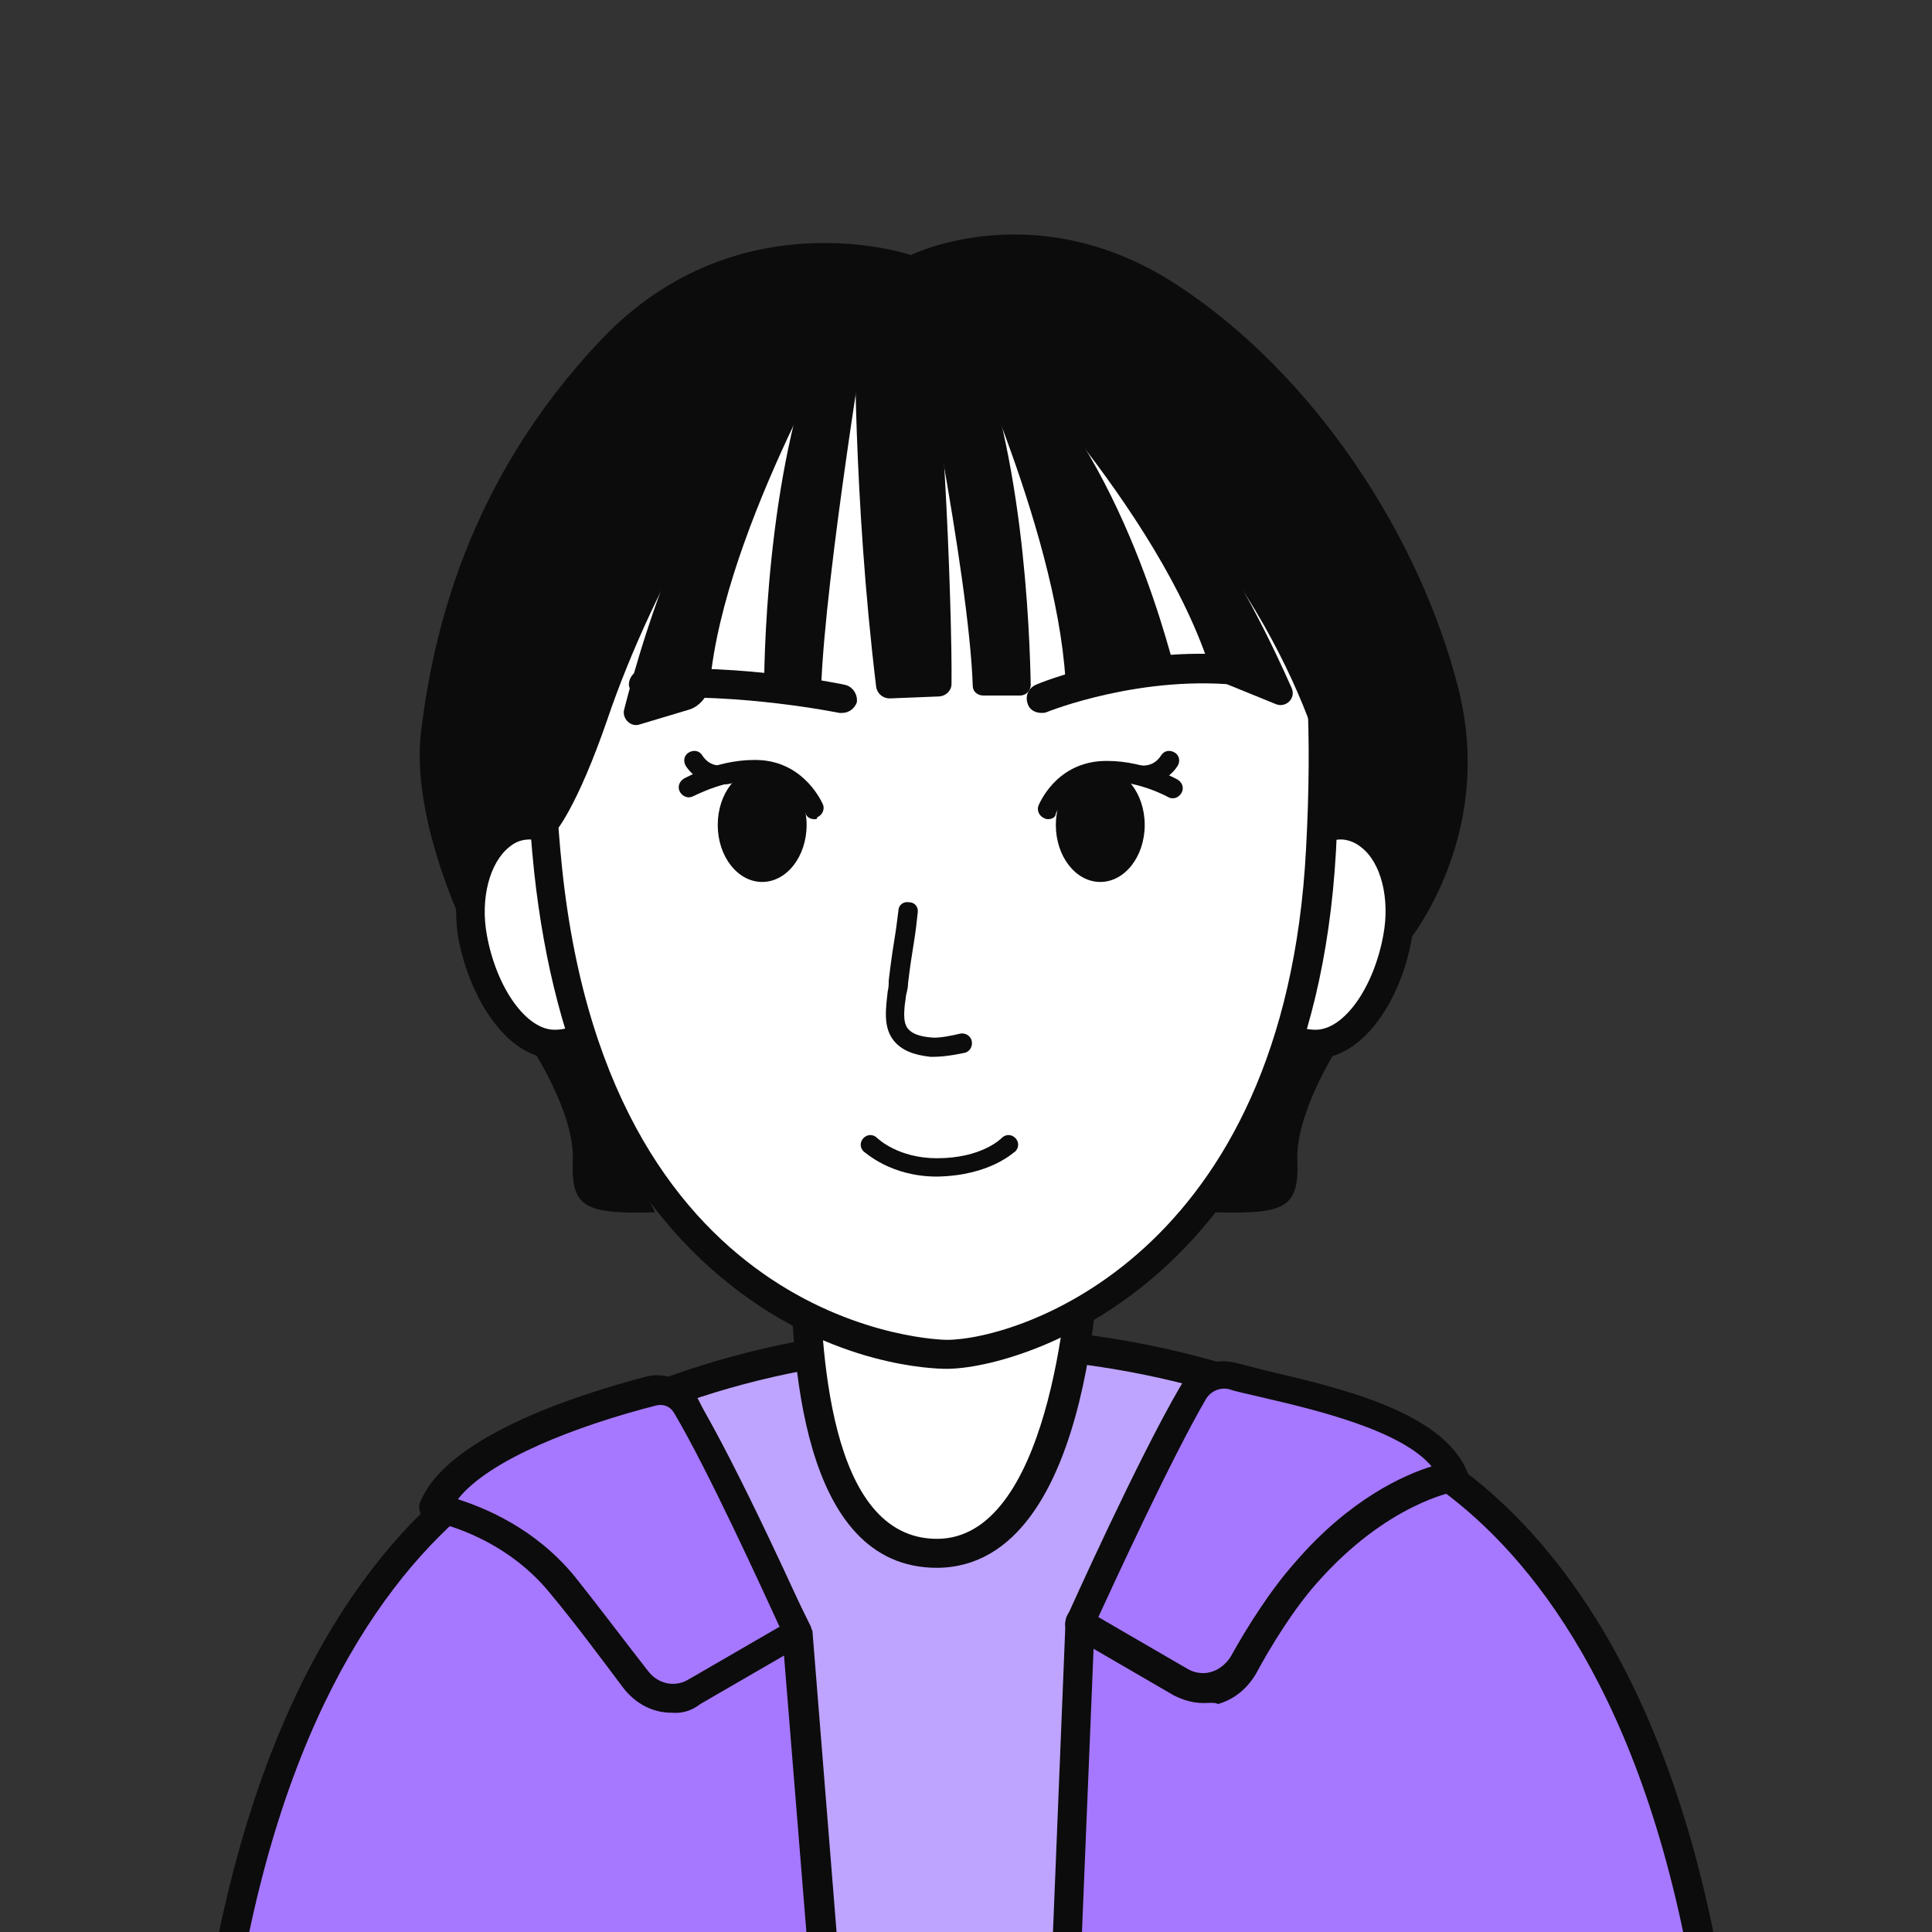 <?xml version="1.0" encoding="utf-8"?>
<!-- Generator: Adobe Illustrator 26.5.0, SVG Export Plug-In . SVG Version: 6.00 Build 0)  -->
<svg version="1.1" id="Layer_1" xmlns="http://www.w3.org/2000/svg" xmlns:xlink="http://www.w3.org/1999/xlink" x="0px" y="0px"
	 viewBox="0 0 200 200" style="enable-background:new 0 0 200 200;" xml:space="preserve">
<rect x="0" y="0" width="200" height="200" fill="#333333" stroke="none"/>
<style type="text/css">
	.st0{fill:#BEA4FF;}
	.st1{fill:#0C0C0C;}
	.st2{fill:#A678FF;}
	.st3{fill:#FFFFFF;}
</style>
<g>
	<path class="st0" d="M174,200.1c-5.7-17-9.3-35.6-23-45.4c-14.7-10.6-32.6-15.8-52-15.8s-35.2,5.8-49,14.9
		c-14.7,9.8-19.8,28.4-25.8,46.2"/>
	<path class="st1" d="M172.6,200.6c-1-2.9-1.9-5.9-2.8-8.9c-4.5-14.4-8.7-27.9-19.6-35.8c-14.2-10.1-31.8-15.5-51.1-15.5
		c-17.1,0-33.8,5.1-48.1,14.7c-13,8.7-18.2,24.4-23.8,40.9c-0.5,1.5-1,3-1.5,4.5l-2.8-1c0.5-1.5,1-3,1.5-4.5
		c5.4-16.3,11-33.2,24.9-42.5c14.9-9.9,32.1-15.2,49.8-15.2c19.9,0,38.2,5.6,52.9,16.1c11.8,8.4,16.3,23.1,20.7,37.3
		c0.9,2.9,1.8,5.9,2.8,8.8L172.6,200.6L172.6,200.6z"/>
</g>
<g>
	<path class="st2" d="M24.2,200.1c11.7-56.2,46.7-54.6,46.7-54.6L82.5,169l2.5,31.2"/>
	<path class="st1" d="M85,201.7c-0.8,0-1.4-0.6-1.5-1.4L81,169.4l-11-22.3c-2.4,0.1-9.5,0.9-17.4,6.1c-9,5.9-21,18.9-26.9,47.3
		c-0.2,0.8-1,1.3-1.8,1.2c-0.8-0.2-1.3-1-1.2-1.8c6.2-29.5,18.8-43.1,28.4-49.3c10.5-6.8,19.5-6.5,19.9-6.5c0.5,0,1,0.3,1.3,0.8
		l11.6,23.4c0.1,0.2,0.1,0.4,0.2,0.5l2.5,31.2c0.1,0.8-0.5,1.6-1.4,1.6C85.1,201.7,85.1,201.7,85,201.7L85,201.7z"/>
</g>
<g>
	<path class="st2" d="M175.8,200.1c-11.7-56.2-46.7-54.6-46.7-54.6L111.8,168l-1.3,32.2"/>
	<path class="st1" d="M110.5,201.7C110.5,201.7,110.4,201.7,110.5,201.7c-0.9,0-1.5-0.7-1.5-1.6l1.3-32.2c0-0.3,0.1-0.6,0.3-0.9
		l17.3-22.5c0.3-0.4,0.7-0.6,1.1-0.6c0.4,0,9.3-0.3,19.9,6.5c9.6,6.2,22.3,19.8,28.4,49.3c0.2,0.8-0.4,1.6-1.2,1.8s-1.6-0.4-1.8-1.2
		c-5.9-28.4-17.9-41.4-26.9-47.3c-8.1-5.3-15.4-6-17.6-6.1l-16.5,21.5l-1.3,31.7C111.9,201.1,111.3,201.7,110.5,201.7L110.5,201.7z"
		/>
</g>
<g>
	<path class="st3" d="M83.1,127c0.7,3.5-1.4,33.7,13.9,33.7s15.3-33.8,15.3-33.8L83.1,127L83.1,127z"/>
	<path class="st1" d="M97,162.3c-14.3,0-15-22.2-15.2-31.7c0-1.5-0.1-2.8-0.2-3.3l-0.3-1.8h32.6v1.5
		C113.9,128.4,113.7,162.2,97,162.3L97,162.3z M84.7,128.5c0,0.6,0,1.2,0.1,2c0.2,8.6,0.8,28.8,12.2,28.8s13.6-24.4,13.8-30.8
		C110.8,128.5,84.7,128.5,84.7,128.5z"/>
</g>
<g>
	<path class="st3" d="M66,97.1c0,6.1-3.8,11-8.5,11c-3.9,0-7.4-5-8.5-11c-1.3-7,2.5-13.7,8.5-11C61.8,88,66,91,66,97.1z"/>
	<path class="st1" d="M57.5,109.6c-5,0-8.8-6.2-10-12.2c-0.9-4.9,0.4-9.7,3.3-12c2.1-1.6,4.6-1.8,7.2-0.7c4,1.8,9.4,5.1,9.4,12.4
		C67.5,104,63,109.6,57.5,109.6z M54.9,86.9c-0.8,0-1.5,0.2-2.2,0.8c-2,1.6-3,5.3-2.3,9.1c1,5.5,4.1,9.8,7,9.8c3.9,0,7-4.3,7-9.5
		c0-4.3-2.3-7.3-7.6-9.7C56.2,87.1,55.5,86.9,54.9,86.9L54.9,86.9z"/>
</g>
<g>
	<path class="st3" d="M127.6,97.1c0,6.1,3.8,11,8.5,11c3.9,0,7.4-5,8.5-11c1.3-7-2.5-13.7-8.5-11C131.9,88,127.6,91,127.6,97.1z"/>
	<path class="st1" d="M136.1,109.6c-5.5,0-10-5.6-10-12.5c0-7.3,5.4-10.6,9.4-12.4c2.6-1.2,5.2-1,7.2,0.7c2.9,2.3,4.3,7.1,3.4,12
		C145,103.4,141.2,109.6,136.1,109.6z M138.8,86.9c-0.6,0-1.3,0.2-2,0.5c-5.3,2.4-7.6,5.4-7.6,9.7c0,5.2,3.1,9.5,7,9.5
		c2.9,0,6-4.3,7-9.8c0.7-3.7-0.2-7.5-2.3-9.1C140.3,87.2,139.5,86.9,138.8,86.9L138.8,86.9z"/>
</g>
<g>
	<path class="st3" d="M97.2,29.4c-25.8,0-45.4,14.9-40.5,60.7s34.1,50.1,41.2,50.1s36.4-8.5,38.7-52.2
		C138.9,46.5,127.6,29.4,97.2,29.4z"/>
	<path class="st1" d="M98,141.7c-1.2,0-11.7-0.2-22.4-8.7c-11.4-9-18.2-23.4-20.3-42.7c-2.4-22.9,1.1-39.8,10.4-50.2
		C72.9,32,83.6,28,97.3,28s23.4,3.4,30,10.4c8.8,9.3,12.3,25.1,11,49.7C135.8,132.6,105.8,141.7,98,141.7L98,141.7z M97.2,30.9
		c-12.8,0-22.7,3.8-29.3,11.2c-8.8,9.7-12,25.9-9.7,47.9c5.1,48.2,39.4,48.7,39.8,48.7c7.3,0,35-8.6,37.2-50.8
		c1.3-23.8-2-38.9-10.1-47.5C119,34,109.9,30.9,97.2,30.9L97.2,30.9z"/>
</g>
<path class="st1" d="M107.8,73.8c-0.6,0-1.2-0.3-1.4-0.9c-0.3-0.8,0-1.6,0.8-2c0.4-0.2,10.7-4.4,22.1-2.9c0.8,0.1,1.4,0.9,1.3,1.7
	c-0.1,0.8-0.9,1.4-1.7,1.3c-10.6-1.3-20.5,2.7-20.5,2.7C108.2,73.8,108,73.8,107.8,73.8L107.8,73.8z"/>
<path class="st1" d="M87.2,73.8c-0.1,0-0.2,0-0.3,0c-0.1,0-10.1-2.1-20.2-1.5c-0.8,0-1.5-0.6-1.6-1.4c0-0.8,0.6-1.5,1.4-1.6
	c10.5-0.6,20.6,1.5,21,1.6c0.8,0.2,1.3,1,1.2,1.8C88.5,73.3,87.9,73.8,87.2,73.8L87.2,73.8z"/>
<path class="st1" d="M96.7,109.4c-0.1,0-0.3,0-0.4,0c-1.8-0.2-3-0.7-3.8-1.7c-1.1-1.4-0.8-3.3-0.6-5.1c0.1-0.4,0.1-0.7,0.1-1.1
	c0.2-1.7,0.4-3.1,0.6-4.3c0.2-1.2,0.3-2.2,0.4-2.9c0-0.6,0.5-1,1.1-0.9c0.6,0,1,0.5,0.9,1.1c-0.1,0.9-0.2,1.9-0.4,3.1
	c-0.2,1.2-0.4,2.5-0.6,4.2c0,0.4-0.1,0.8-0.2,1.2c-0.2,1.4-0.4,2.8,0.2,3.5c0.4,0.5,1.2,0.8,2.4,0.9c0.7,0.1,2.2-0.2,3-0.4
	c0.5-0.1,1.1,0.2,1.2,0.8c0.1,0.5-0.2,1.1-0.8,1.2C99.8,109,98,109.4,96.7,109.4L96.7,109.4z"/>
<path class="st1" d="M97,121.8c-4.8,0-7.4-2.5-7.6-2.6c-0.4-0.4-0.4-1,0-1.4s1-0.4,1.4,0c0.1,0.1,2.2,2.1,6.2,2.1l0,0
	c4.6,0,6.6-2,6.7-2.1c0.4-0.4,1-0.4,1.4,0s0.4,1,0,1.4C105,119.2,102.6,121.7,97,121.8L97,121.8z"/>
<ellipse class="st1" cx="113.9" cy="85.4" rx="4.6" ry="5.9"/>
<path class="st1" d="M118.3,81.2c-0.4,0-0.8-0.1-1.1-0.1c-0.5-0.2-0.8-0.7-0.7-1.2s0.7-0.8,1.2-0.7c0.2,0,1.6,0.4,2.5-1
	c0.3-0.5,0.9-0.6,1.4-0.3c0.5,0.3,0.6,0.9,0.3,1.4C120.9,80.8,119.4,81.2,118.3,81.2L118.3,81.2z"/>
<path class="st1" d="M88.5,33.6c0,0-0.2,17.7,2.2,37.5c0.1,0.7,0.7,1.2,1.4,1.2l5-0.2c0.8,0,1.4-0.6,1.4-1.3c0.1-6.9-1-38.2-3-39.6
	C93.2,29.5,88.5,33.5,88.5,33.6L88.5,33.6z"/>
<path class="st1" d="M94.6,31.8c0,0,5.7,27.4,6.1,39.2c0,0.6,0.5,1,1.1,1h3.8c0.6,0,1.1-0.5,1.1-1.1c-0.1-5-0.7-25.8-6.9-38.4
	L94.6,31.8L94.6,31.8z"/>
<path class="st1" d="M90,31.8c0,0-4.6,27.7-5,39.5c0,0.5-0.5,1-1,1h-3.9c-0.6,0-1-0.5-1-1c0-4.8,0.6-25.9,6.9-38.4L90,31.8L90,31.8z
	"/>
<path class="st1" d="M98.6,32c0,0,10.7,22.3,11.7,38.4c0.1,0.8,0.8,1.4,1.6,1.3l8.4-1.1c0.8-0.1,1.4-0.9,1.2-1.7
	C119.9,63,113.5,40.4,98.6,32L98.6,32z"/>
<path class="st1" d="M101.4,33.8c0,0,18.7,18.7,24,35.8c0.1,0.4,0.4,0.8,0.8,0.9l5.9,2.4c1,0.4,2.1-0.6,1.6-1.7
	C130.1,63.1,119,39.8,101.4,33.8L101.4,33.8z"/>
<path class="st1" d="M88.5,32c0,0-13.5,22.5-15,38.7c-0.1,1.3-1.1,2.5-2.3,2.8l-5,1.5c-0.9,0.3-1.8-0.6-1.6-1.5
	C66.5,66,73.8,40.3,88.5,32z"/>
<path class="st1" d="M94.3,26.4c0,0,12.9-6.4,27.4,3s25.4,26.4,29.3,42c3.9,15.7-5.7,26.7-5.7,26.7s3.5-12.7-7.8-12.1
	c0,0,2.2-47.3-44.5-56.6C93.2,29.5,94.3,26.4,94.3,26.4z"/>
<path class="st1" d="M94.3,26.4c0,0-17.9-6.1-32,8.7S44.8,66,43.6,75.6c-1.2,9.5,5,21.6,5,21.6S48,83,57.5,86.1
	c0,0,2.2-2.4,5.4-11.7c2.2-6.5,6.2-15.5,10.7-22.4c5.7-8.7,12.7-16.4,20.7-19.1V26.4L94.3,26.4z"/>
<path class="st1" d="M55,108.4c0,0,4.5,6.8,4.3,11.7c-0.2,4.9,1.2,5.6,8.5,5.4c0,0-6.9-15.1-8.3-17.2L55,108.4L55,108.4z"/>
<path class="st1" d="M138.5,108.4c0,0-4.4,6.8-4.2,11.7c0.2,4.9-1.2,5.6-8.5,5.4c0,0,7.2-15.1,8.6-17.2L138.5,108.4L138.5,108.4z"/>
<path class="st1" d="M94.3,32.8c0,0,17.7,8.2,26.1,17.5c16,17.8,17.9,34.4,17.9,34.4s4.2-40.6-33.6-54.2l-11.6-1.1L93,32.1
	C93.1,32.2,94.3,32.8,94.3,32.8z"/>
<path class="st1" d="M108.5,84.8c-0.1,0-0.2,0-0.4-0.1c-0.5-0.2-0.8-0.8-0.6-1.3c0.1-0.2,1.7-4.2,6.3-4.6c4.2-0.3,7.9,1.8,8.1,1.9
	c0.5,0.3,0.7,0.9,0.4,1.4s-0.9,0.7-1.4,0.4c0,0-3.4-1.9-7-1.6c-3.3,0.3-4.6,3.3-4.6,3.3C109.3,84.6,108.9,84.8,108.5,84.8
	L108.5,84.8z"/>
<ellipse class="st1" cx="78.9" cy="85.4" rx="4.6" ry="5.9"/>
<path class="st1" d="M74.6,81.2c-1.1,0-2.6-0.4-3.6-1.9c-0.3-0.5-0.2-1.1,0.3-1.4s1.1-0.2,1.4,0.3c0.9,1.4,2.3,1,2.5,1
	c0.5-0.1,1.1,0.2,1.2,0.7c0.2,0.5-0.1,1.1-0.7,1.2C75.4,81.2,75,81.2,74.6,81.2L74.6,81.2z"/>
<path class="st1" d="M84.3,84.8c-0.4,0-0.8-0.2-0.9-0.6c-0.1-0.1-1.3-3.1-4.6-3.4c-3.5-0.3-6.9,1.6-7,1.6c-0.5,0.3-1.1,0.1-1.4-0.4
	s-0.1-1.1,0.4-1.4c0.2-0.1,3.9-2.2,8.1-1.9c4.5,0.4,6.2,4.4,6.3,4.6c0.2,0.5-0.1,1.1-0.6,1.3C84.6,84.8,84.5,84.8,84.3,84.8
	L84.3,84.8z"/>
<g>
	<path class="st2" d="M127.7,142.4c5.9,1.6,20.3,3.8,22.9,10.3c0,0-7.5,1.1-15.3,10c-2.4,2.8-4.8,6.6-6.5,9.6
		c-1.3,2.4-4.2,3.2-6.5,1.9l-10.5-6.1c0,0,7.3-16.4,11.8-23.9C124.4,142.7,126.1,142,127.7,142.4L127.7,142.4z"/>
	<path class="st1" d="M124.6,176.3c-1.1,0-2.1-0.3-3.1-0.8l-10.5-6.1c-0.7-0.4-0.9-1.2-0.6-1.9s7.4-16.5,11.8-24
		c1.2-2.1,3.5-3,5.8-2.4c0.9,0.2,1.9,0.5,3.1,0.8c7.3,1.7,18.3,4.2,20.8,10.5c0.2,0.4,0.1,0.9-0.1,1.3c-0.2,0.4-0.6,0.7-1.1,0.7
		c-0.1,0-7.1,1.2-14.4,9.5c-2.4,2.7-4.8,6.6-6.3,9.4c-0.9,1.5-2.2,2.6-3.9,3.1C125.7,176.2,125.1,176.3,124.6,176.3L124.6,176.3z
		 M113.7,167.4l9.3,5.4c0.7,0.4,1.6,0.5,2.3,0.3c0.8-0.2,1.6-0.8,2.1-1.6c1.6-2.9,4.1-6.9,6.7-9.8c5.6-6.5,11.2-9,14.1-9.9
		c-3.2-3.8-12.2-5.9-17.8-7.2c-1.2-0.3-2.3-0.5-3.2-0.8l0,0c-0.9-0.2-1.9,0.2-2.4,1.1C121.2,151.1,115.5,163.5,113.7,167.4
		L113.7,167.4z"/>
</g>
<g>
	<path class="st2" d="M67.4,144c-5.5,1.4-19.8,5.7-22.4,12.1c0,0,7.7,1.3,13.2,8c2.4,3,5.4,6.9,7.5,9.7c1.5,2,4,2.5,6.1,1.3
		l10.7-6.2c0,0-7.3-16.3-11.6-23.4C70.2,144.3,68.8,143.7,67.4,144L67.4,144z"/>
	<path class="st1" d="M69.5,177.3c-1.9,0-3.7-0.9-5-2.6c-2.1-2.8-5-6.7-7.5-9.7c-5-6.2-12.2-7.5-12.3-7.5c-0.5-0.1-0.8-0.4-1.1-0.7
		c-0.2-0.4-0.3-0.9-0.1-1.3c2.7-6.7,15.8-11,23.4-13c2-0.5,4.1,0.4,5.2,2.2c4.3,7.1,11.4,22.9,11.7,23.6c0.3,0.7,0.1,1.5-0.6,1.9
		l-10.7,6.2C71.6,177.1,70.6,177.4,69.5,177.3L69.5,177.3z M47.4,155.2c2.8,0.9,8,3,12.1,8c2.4,3,5.4,7,7.6,9.8
		c1,1.3,2.7,1.7,4.1,0.9l9.5-5.5c-1.8-3.9-7.4-16.2-10.9-22.1c-0.4-0.7-1.1-1-1.9-0.8l0,0C59.7,147.6,50.6,151.1,47.4,155.2
		L47.4,155.2z M67.4,144L67.4,144z"/>
</g>
</svg>
